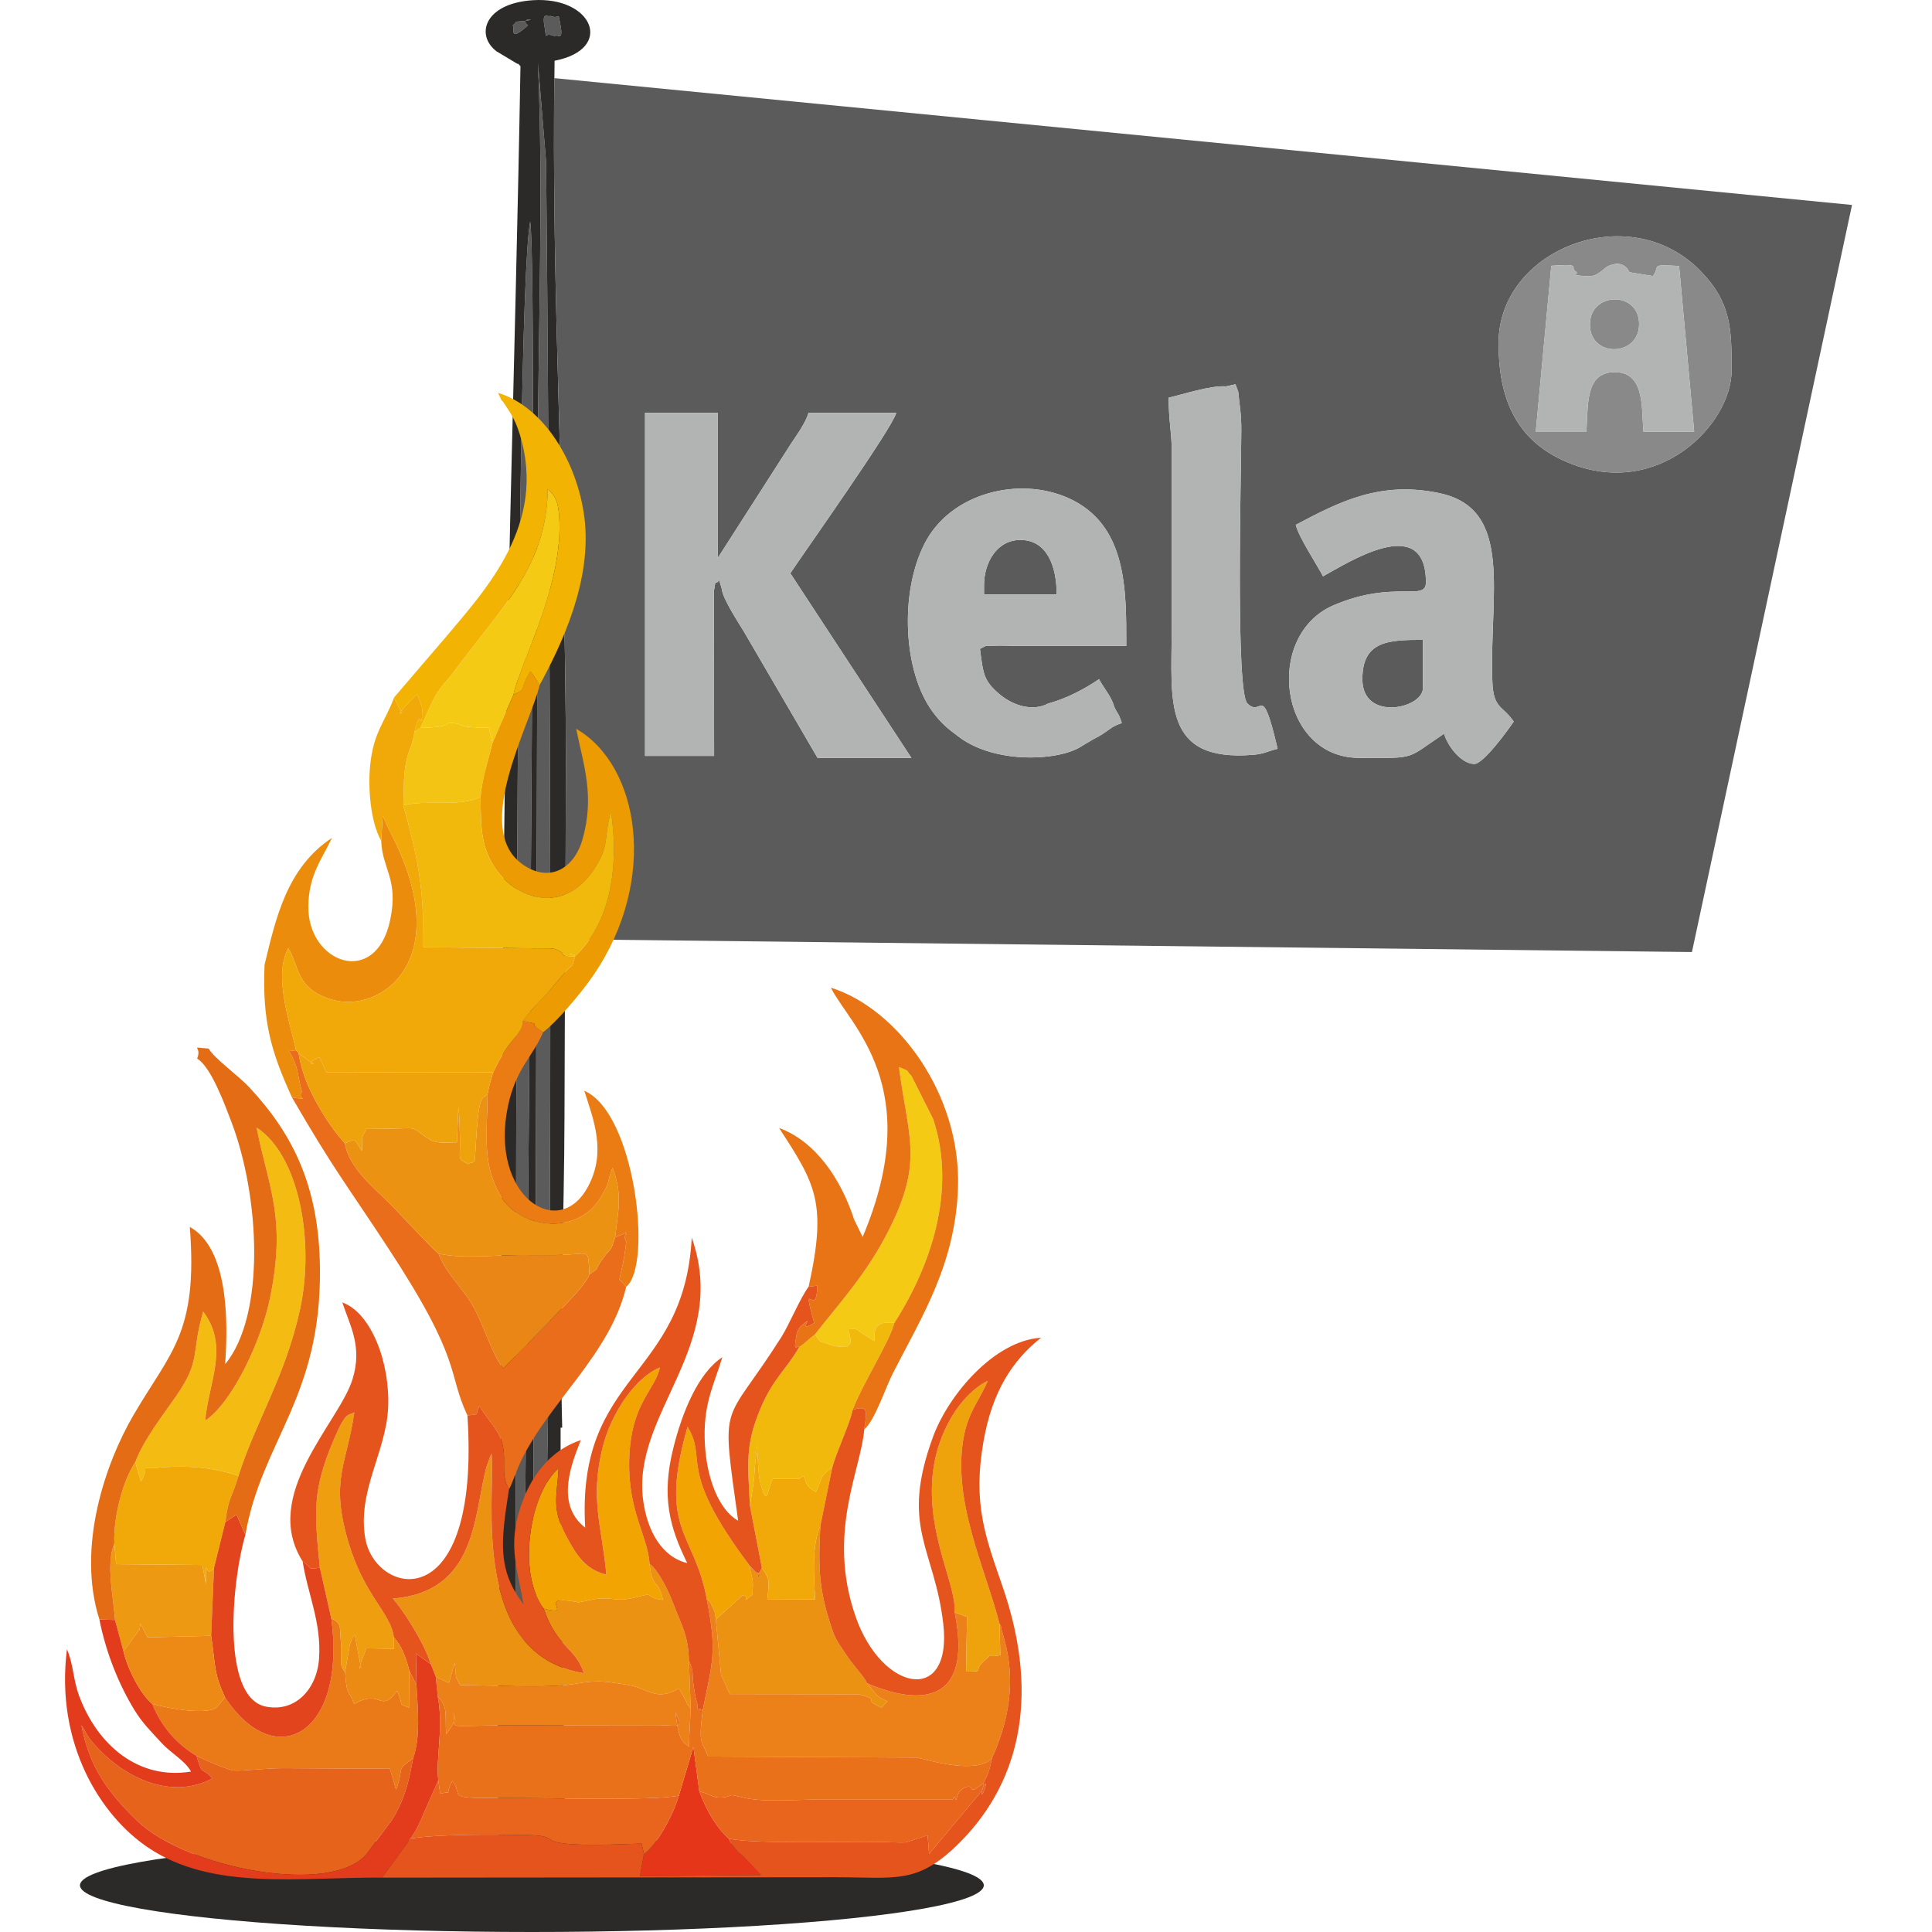 <?xml version="1.0" encoding="UTF-8"?>
<!DOCTYPE svg PUBLIC "-//W3C//DTD SVG 1.0//EN" "http://www.w3.org/TR/2001/REC-SVG-20010904/DTD/svg10.dtd">
<!-- Creator: CorelDRAW 2018 (64-Bit) -->
<svg xmlns="http://www.w3.org/2000/svg" xml:space="preserve" width="3.937in" height="3.937in" version="1.0" style="shape-rendering:geometricPrecision; text-rendering:geometricPrecision; image-rendering:optimizeQuality; fill-rule:evenodd; clip-rule:evenodd"
viewBox="0 0 3937.01 3937.01"
 xmlns:xlink="http://www.w3.org/1999/xlink">
 <defs>
  <style type="text/css">
   <![CDATA[
    .fil3 {fill:#B2B3B3}
    .fil2 {fill:#898989}
    .fil0 {fill:#5B5B5B}
    .fil1 {fill:#2B2A29}
    .fil28 {fill:#E2441D}
    .fil23 {fill:#E33C1D}
    .fil30 {fill:#E4541C}
    .fil31 {fill:#E46C14}
    .fil15 {fill:#E5631B}
    .fil4 {fill:#E63619}
    .fil22 {fill:#E9641C}
    .fil14 {fill:#E96D1A}
    .fil27 {fill:#E9711A}
    .fil24 {fill:#E97415}
    .fil26 {fill:#E98616}
    .fil7 {fill:#EA7918}
    .fil17 {fill:#EB7C14}
    .fil32 {fill:#EB8B14}
    .fil9 {fill:#EB8C0C}
    .fil18 {fill:#EC8119}
    .fil16 {fill:#EC9212}
    .fil12 {fill:#EC9C02}
    .fil29 {fill:#ED8A16}
    .fil19 {fill:#EE9912}
    .fil11 {fill:#EE9E0E}
    .fil25 {fill:#EEA30C}
    .fil21 {fill:#F1A90A}
    .fil5 {fill:#F2A403}
    .fil13 {fill:#F2B302}
    .fil20 {fill:#F2B90D}
    .fil10 {fill:#F4BC12}
    .fil6 {fill:#F4C414}
    .fil8 {fill:#F4CA14}
   ]]>
  </style>
 </defs>
 <g id="Layer_x0020_1">
  <g id="_1855635683424">
   <path class="fil0" d="M1065.57 3514.03c0.85,-98.89 33.46,-2955.06 14.79,-3062.54 -33.5,181.36 -27.85,2519.16 -30.28,2972.89 -0.17,31 -4.61,70.95 15.5,89.65zm32.15 -190.46c37.65,-100.74 20.59,-2475.84 15.12,-2994.03l-16.57 -200.82c11.28,256.96 0.42,543.03 -0.31,803.09l-4.31 1584.43c0.6,268.62 -13.96,540.17 6.08,807.33zm-52.97 -3272c5.61,4.72 -10.17,37.24 31.22,0 -21.18,-16.93 30.16,-12.38 -12.35,-8.33 -22.07,2.11 -5.32,-1.65 -18.87,8.33zm85.69 22.35c4.63,-6.14 18.14,12.81 11.74,-22.36 -5.72,-31.46 0.4,-10.72 -21,-19.25 -3.43,4 -17.29,-11.02 -11.77,20.28 6.63,37.64 -4.99,9.71 21.03,21.33z"/>
   <path class="fil1" d="M1097.71 3323.57c-20.05,-267.17 -5.48,-538.71 -6.08,-807.33l4.32 -1584.43c0.73,-260.06 11.59,-546.13 0.31,-803.09l16.57 200.82c5.47,518.19 22.53,2893.28 -15.12,2994.03zm-32.14 190.46c-20.11,-18.7 -15.67,-58.65 -15.5,-89.65 2.44,-453.72 -3.22,-2791.52 30.28,-2972.89 18.67,107.48 -13.94,2963.65 -14.78,3062.54zm76.6 -3462.46c6.39,35.17 -7.11,16.22 -11.74,22.36 -26.02,-11.61 -14.4,16.31 -21.04,-21.33 -5.52,-31.3 8.35,-16.28 11.77,-20.28 21.4,8.53 15.28,-12.21 21,19.25zm-97.43 0c13.56,-9.98 -3.19,-6.22 18.87,-8.33 42.5,-4.05 -8.83,-8.59 12.35,8.33 -41.39,37.24 -25.61,4.72 -31.22,0zm100.91 2857.73c-5.65,-206.74 4.19,-430.11 4.65,-633.97 0.54,-240.93 2.65,-481.86 2.76,-722.72 0.23,-474.64 -30.76,-958.8 -22.94,-1428.79 123.11,-24.06 77.63,-131.58 -44.71,-123.37 -98.01,6.58 -117.19,70.76 -73.65,104.14l42.74 25.57c1.07,-1.87 4.22,3.03 6.11,4.8 -10.72,618.95 -33.22,1230.42 -35.64,1853.46 -1.19,307.03 -4.47,617.72 -4.5,926.24 -0.02,308.31 -13.09,631.83 -1.25,938.13 57.98,-4.95 6.91,-5.67 33.13,-11.55l31.54 0.62c18.2,3.63 19.78,5.6 21.5,6.03 26.72,6.64 -9.65,-0.39 12.56,3.31 12.28,2.05 11.94,3.25 21.35,-1.14 21.58,-50.11 5.31,-377.85 6.65,-547.57l-3.55 0 0 -393.19 3.26 0z"/>
   <path class="fil0" d="M2523.33 798.52l0 -18.94c-35.34,0 -16.53,1.26 -24.67,7.74l19.01 -4.25 5.66 15.45zm-317.95 721.19c2.13,-0.5 5.2,-3.4 6.38,-1.59 1.13,1.72 4.56,-1.06 6.06,-1.59l61.76 -37.75c10.4,-8.19 3.28,-2.39 9.37,-8.41 -6.16,-26.71 -5.67,-19.79 -18.72,-30.84 8.03,17.59 8.16,10.58 15.72,33.77 -21.9,8.17 -19.5,9.65 -38.86,22.26 -8.04,5.24 -12.32,7.22 -19.28,10.9l-22.44 13.26zm-68.8 -86.35c-45.57,0 -55.34,6.5 -85.92,-13.91 -1.15,-0.76 -2.57,-1.84 -3.69,-2.63 -1.81,-1.28 -10.43,-7.81 -10.73,-8.06 -9.98,-8.16 -8.21,-4.77 -15.62,-16.19l-4.43 -8.29c-16.53,-34.49 -3.65,-43.63 -19.2,-61.95 6.67,51.98 7.69,65.07 39.85,92.34 27.45,23.27 67.7,35.97 99.75,18.68zm-822.14 107.06c34.91,14.24 104.89,3.96 148.03,3.96l-0.35 -327.16c2.49,-16.13 1.46,-9.86 8.46,-18.24l-5.02 -16.5c-12.3,15.72 -4.03,-14.99 -10.79,22.26l0.43 335.67 -140.76 0zm838.82 -329.09c0,-56.76 -19.16,-111.02 -74.01,-111.02 -47.37,0 -74.02,45.53 -74.02,92.52l0 18.51 148.03 0zm746.3 92.52c-70.8,0 -123.36,2.31 -123.36,80.18 0,87.17 123.36,59.83 123.36,18.5l0 -98.69zm874.47 -886.18l-2644.44 -258.44c-5.76,458.88 23.69,930.66 23.46,1393.39 -0.06,120.44 -0.61,240.9 -1.22,361.36l2295.99 26.07 326.22 -1522.38zm-720.28 281.73c0,-190.83 263.83,-294.86 408.87,-149.82 65.4,65.4 66.05,119.31 66.05,205.33 0,109.22 -149.63,265.06 -334.98,186.95 -104.45,-44.02 -139.94,-129.74 -139.94,-242.46zm-1443.26 468.76l246.71 376.23 -191.2 0 -149.97 -257.1c-12.05,-20.06 -43.75,-67.65 -45.45,-88.3 -6.99,8.39 -5.97,2.12 -8.46,18.24l0.35 327.15c-43.14,0 -113.12,10.28 -148.03,-3.96l0 -699.16 148.03 0 0 296.05 142.15 -221.74c11.85,-19.8 36.7,-51.17 42.89,-74.31l178.87 0c-6.81,29.22 -184.62,280.22 -215.87,326.89zm273.28 -59.79c53.06,-104.41 193.12,-138.25 293.2,-93.45 120.48,53.94 118.15,187.79 118.15,301.26l-228.22 -0.02c-11.43,-0.07 -26.35,-0.89 -37.28,-0.43 -24.28,1.03 -15.17,-2.51 -32.63,6.61 15.56,18.33 2.68,27.46 19.21,61.96l4.43 8.29c7.41,11.41 5.65,8.02 15.62,16.19 0.3,0.25 8.92,6.77 10.74,8.06 1.11,0.79 2.54,1.86 3.68,2.63 30.59,20.41 40.36,13.91 85.93,13.91 38.62,-10.49 73.33,-29.46 103.02,-49.34 9.87,18.66 25.82,36.3 30.63,55.51 13.05,11.06 12.56,4.13 18.72,30.83 -6.09,6.02 1.03,0.22 -9.37,8.41l-61.76 37.75c-1.49,0.53 -4.93,3.3 -6.05,1.59 -1.19,-1.81 -4.25,1.09 -6.39,1.6 -43.49,30.5 -175.45,38.46 -250.49,-17.5 -23.94,-17.86 -35.89,-27.18 -53.78,-51.07 -60.77,-81.2 -68.17,-242.75 -17.33,-342.78zm614.89 -321.04c8.14,-6.48 -10.67,-7.74 24.67,-7.74l0 18.94c2.37,27.67 6.4,42.42 6.21,79.7 -0.5,96.33 -11.75,531.09 12.3,555.14 30.7,30.7 28.75,-48.78 61.67,92.52 -20.24,4.72 -26.7,10.35 -49.45,12.23 -186.19,15.43 -166.43,-110.19 -166.43,-252.77l0.21 -364.11c-0.06,-40.73 -6.38,-64.13 -6.38,-110.81 29.02,-6.76 86.48,-25.52 117.19,-23.1zm271.38 757.06c-164.33,0 -194.97,-250.29 -52.11,-311.15 123.28,-52.52 187.8,-6.24 187.8,-46.57 0,-145.23 -163.87,-36.59 -209.7,-12.33 -13.55,-25.61 -49.79,-80.3 -55.51,-104.85 89.96,-47.6 172.47,-89.92 292.77,-64.57 153.38,32.33 100.74,208.79 107.91,385.51 2.21,54.55 21.75,47.64 43.4,79.96 -11.5,17.17 -61.62,86.35 -80.18,86.35 -27.65,0 -55.5,-38.57 -61.68,-61.67 -80.33,53.79 -54.39,49.33 -172.7,49.33z"/>
   <path class="fil2" d="M3161.19 541.6c63.32,-4.58 38.32,3.01 48.33,10.22 15.03,10.82 -23.02,7.47 23.38,11.04 15.85,1.22 22.44,-4.67 30.8,-10.51l10.7 -8.83c35.28,-17.8 45.29,10.34 46.02,11.26l47.91 7.77c16.07,-22.06 -8.5,-23.69 53.31,-20.53l30.73 337.41 -103.57 0c-3.53,-54.24 1.67,-122.76 -60.58,-120.98 -57.76,1.65 -51.72,65.71 -55.48,120.98l-103.13 -0.02 31.6 -337.79zm-107.42 157.8c0,112.72 35.49,198.45 139.94,242.46 185.35,78.11 334.98,-77.74 334.98,-186.96 0,-86.02 -0.65,-139.93 -66.05,-205.33 -145.04,-145.04 -408.87,-41.01 -408.87,149.82zm186.57 -30.84c6.69,61.81 103.93,56.5 99.68,-12.37 -4.11,-66.44 -107.49,-59.92 -99.68,12.37z"/>
   <path class="fil3" d="M1314.45 1540.42l140.76 0 -0.43 -335.67c6.76,-37.25 -1.52,-6.54 10.79,-22.26l5.02 16.5c1.7,20.64 33.4,68.24 45.45,88.29l149.97 257.1 191.2 0 -246.71 -376.24c31.25,-46.67 209.06,-297.67 215.87,-326.89l-178.87 0c-6.18,23.14 -31.03,54.51 -42.88,74.3l-142.15 221.75 0 -296.05 -148.03 0 0 699.16zm1461.76 -156.4c0,-77.87 52.56,-80.18 123.36,-80.18l0 98.69c0,41.33 -123.36,68.67 -123.36,-18.5zm-135.69 -314.56c5.72,24.55 41.96,79.24 55.51,104.85 45.83,-24.25 209.7,-132.89 209.7,12.33 0,40.34 -64.52,-5.94 -187.8,46.57 -142.86,60.86 -112.21,311.16 52.11,311.16 118.31,0 92.37,4.45 172.7,-49.34 6.17,23.11 34.03,61.68 61.68,61.68 18.56,0 68.68,-69.18 80.18,-86.35 -21.64,-32.32 -41.19,-25.41 -43.4,-79.96 -7.17,-176.72 45.47,-353.18 -107.91,-385.51 -120.3,-25.36 -202.81,16.96 -292.77,64.56zm-635.28 123.35c0,-46.99 26.65,-92.52 74.01,-92.52 54.86,0 74.02,54.26 74.02,111.02l-148.03 0 0 -18.5zm200.15 326.89l22.44 -13.26c6.96,-3.68 11.24,-5.66 19.28,-10.9 19.35,-12.61 16.96,-14.09 38.86,-22.26 -7.56,-23.19 -7.7,-16.18 -15.72,-33.77 -4.8,-19.21 -20.75,-36.85 -30.62,-55.51 -29.69,19.88 -64.41,38.86 -103.03,49.34 -32.05,17.29 -72.3,4.59 -99.75,-18.68 -32.17,-27.27 -33.19,-40.37 -39.85,-92.34 17.46,-9.13 8.35,-5.59 32.63,-6.62 10.93,-0.46 25.85,0.35 37.28,0.42l228.22 0.03c0,-113.47 2.33,-247.32 -118.15,-301.26 -100.07,-44.8 -240.14,-10.96 -293.2,93.45 -50.83,100.03 -43.43,261.57 17.33,342.78 17.89,23.9 29.83,33.21 53.78,51.07 75.04,55.96 207,48 250.49,17.5zm317.95 -721.19l-5.66 -15.45 -19.01 4.25c-30.7,-2.42 -88.17,16.34 -117.19,23.1 0,46.68 6.32,70.07 6.38,110.81l-0.21 364.11c0,142.59 -19.76,268.2 166.43,252.78 22.74,-1.88 29.21,-7.52 49.45,-12.23 -32.92,-141.3 -30.97,-61.81 -61.68,-92.52 -24.04,-24.04 -12.8,-458.8 -12.3,-555.14 0.19,-37.28 -3.83,-52.03 -6.21,-79.7z"/>
   <path class="fil3" d="M3240.34 668.56c-7.81,-72.29 95.57,-78.82 99.68,-12.37 4.26,68.87 -92.99,74.19 -99.68,12.37zm-110.76 210.83l103.13 0.02c3.77,-55.27 -2.28,-119.32 55.48,-120.98 62.25,-1.78 57.05,66.74 60.58,120.98l103.57 0 -30.73 -337.41c-61.81,-3.16 -37.23,-1.53 -53.31,20.53l-47.91 -7.77c-0.72,-0.92 -10.74,-29.06 -46.02,-11.26l-10.7 8.83c-8.37,5.84 -14.95,11.73 -30.8,10.51 -46.4,-3.56 -8.35,-0.22 -23.38,-11.04 -10.01,-7.21 14.99,-14.8 -48.33,-10.22l-31.6 337.79z"/>
   <ellipse class="fil1" cx="1083.87" cy="3841.86" rx="920.9" ry="95.15"/>
  </g>
  <g id="_1855635669056">
   <path class="fil4" d="M1383.3 3659.04c-12.05,42.44 -47.93,104.29 -71.01,118.9l-8.2 45.3 246.54 -2.3 -37.52 -39.67c-11.46,-10.19 -2.39,1.26 -16.78,-16.66 -14.07,-17.52 0.06,3.17 -11.37,-17.92 -21.22,-19.13 -43.33,-51.15 -59.97,-96.62l-11.99 -90.45 -29.7 99.41z"/>
   <path class="fil5" d="M1107.89 3278.09c66.48,17.53 -20.13,-29.46 66.74,-13.75 0.87,0.16 2.96,1.06 3.8,1.15l37.11 -7.52c43.72,-3.53 37.25,8.81 89.95,-5.38 28.53,-7.69 7.1,3.01 45.73,7.83 -10.9,-45.42 -22.53,-21.7 -27.47,-73.87 -3.93,-57.39 -44.63,-107.33 -41.52,-212.69 3.36,-113.95 51.24,-138.7 62.63,-187.04 -47.32,18.14 -98.82,89.96 -116.87,162.85 -26.26,106.08 -1.08,162.31 7.63,258.99 -43.65,-9.77 -63.24,-43.68 -82.04,-79.03 -29.32,-55.12 -19.21,-76.61 -15.21,-137.61 -56.56,47.83 -86.63,209.28 -30.48,286.07z"/>
   <path class="fil5" d="M1440.14 3258.12c8.53,9.76 4.86,1.66 11.77,16.98 6.35,14.09 3.06,2.98 6.85,25.23l53.75 -48.9c21.89,0.53 -9.16,20.37 20.29,-1.1 3.45,-35.38 0.23,-27.05 -5.51,-60.41 -150.37,-200.02 -83.93,-214.65 -126.2,-282.28 -60.71,211.87 13.84,212.87 39.07,350.48z"/>
   <path class="fil6" d="M856.58 1483.08l-11.87 8.13c-4.29,27.99 -11.76,35.94 -16.96,60.64 -6.28,29.87 -4.26,57.71 -5.98,89.24 50.66,-12.46 108.93,4.27 157.57,-16.59 3.41,-41.31 15.65,-73.9 24.29,-110.85l-7.46 -30.82c-66.54,0 -51.15,-6.78 -69.49,-9.02 -27.63,-3.38 4.92,5.83 -59.46,9.28l-10.64 -0.02z"/>
   <path class="fil7" d="M458.47 3458.82l-16.55 19.84c-18.52,16.78 -95.07,3.82 -131.66,-6.57 18.64,46.69 50.98,83.01 90.12,105.83 19.74,10.46 66.86,29.35 75.72,30.14 15.69,1.41 69.34,-5.19 103.37,-4.85 71.59,0.71 143.39,0.85 215,0.85l12.63 43.37c18.56,-52.09 -2.92,-36.27 34.76,-64.48 15.43,-42.9 9.54,-100.93 6.77,-149.57l-14.61 -29.2 -0.67 75.79c-25.22,-11.28 -8.38,1.43 -24.12,-34.72 -34.51,47.1 -31.69,-2.41 -82.41,24.41 -0.28,0.15 -2.36,2.24 -2.55,1.27 -0.19,-0.96 -1.7,1.41 -2.58,1.11 -13.4,-33.71 -14.8,-14.83 -18.49,-65.16 -14.05,-14.63 -5.46,-26.16 -8.11,-54.66 -3.56,-38.28 2.29,-43.66 -20.02,-54.3 31.86,233.03 -112.51,318.83 -216.6,160.9z"/>
   <path class="fil8" d="M1660.48 2719.52c15.68,19.13 3.31,10.9 29.51,20.15 15.72,5.56 18.7,4.15 36.06,5.36 5.86,-10.43 12.47,-0.38 2.39,-36.37 22.52,-1.02 13.44,-0.93 35.82,13.26l17.48 11.04c0.61,-13.33 -5.64,-43.84 40.69,-36.89 71.28,-111.59 128.37,-266.57 79.28,-415.43l-44.35 -88.21c-16.08,-16.42 1.97,-5.77 -25.55,-18.22 19.26,146.53 50.45,192.2 -21.07,333.41 -44.55,87.96 -98.24,145.3 -150.28,211.9z"/>
   <path class="fil8" d="M856.58 1483.08l10.64 0.02c64.38,-3.46 31.83,-12.66 59.46,-9.28 18.34,2.24 2.94,9.02 69.49,9.02l7.46 30.82 42.91 -98.31c11.7,-60.64 102.93,-223.19 92.93,-363.31 -2.94,-41.25 -14.05,-45.19 -23.2,-55.63 -2.8,158.99 -91.16,236.63 -191.62,372.94 -14.64,19.87 -25.26,26.45 -40.21,54.09 -9.4,17.38 -16.53,36.25 -27.85,59.65z"/>
   <path class="fil9" d="M776.86 1713.58c1.99,57.96 36,77.38 18.13,161.69 -29.36,138.57 -168.33,87.44 -166.68,-28.82 0.91,-64.36 28.15,-95.99 48.07,-138.92 -91.9,60.52 -114.57,164.28 -137.31,258.78 -5.11,117.86 15.13,180.35 55.91,270.07 42.69,5.29 8.69,4.28 20.22,-11.45 -11.6,-44.42 -5.73,-47.67 -26.24,-83.14l14.19 -1.5c-11.2,-54.01 -46.99,-151.34 -15.7,-208.18l5.91 10.79c17.06,38.44 17.83,75.45 84.23,94.49 97.89,28.07 254.35,-79.95 117.99,-341.24 -6.54,-12.52 -10.04,-22.16 -15.75,-33.72l-2.96 51.17z"/>
   <path class="fil10" d="M275.96 2979.02c4.86,20.88 4.12,16.87 11.4,39.92 22.47,-38.94 -11.69,-23.26 36.66,-28.13 55.96,-5.64 112.54,-0.15 161.84,16.77 36.12,-112.89 95.79,-202.77 125.57,-339.49 30.29,-139.05 -2.41,-314.87 -88.68,-370.34 25.72,126.74 60.66,184.79 27.59,346.88 -18.6,91.19 -78.36,214.74 -132.22,250.34 7.04,-78.66 49.57,-151.21 -4.1,-222.24 -25.48,87.79 -3.24,97.18 -55.37,172.63 -23.04,33.34 -67.42,90.63 -82.69,133.66z"/>
   <path class="fil11" d="M651.85 3194.72l23.22 103.2c22.31,10.64 16.46,16.02 20.02,54.3 2.65,28.5 -5.94,40.03 8.11,54.66l9.73 -55.98c5.18,-13.98 6.09,-14.23 9.87,-20.18l13.31 69.84c-1.62,-9.63 -7,13.88 -0.05,-14.92l10.63 -26.74 55.76 1 0.02 -23.43c-5.3,-48.45 -59.23,-83.23 -91.78,-191.5 -39.05,-129.89 -4.08,-158.51 11.33,-266.92 -13.09,8 -16.64,-3.76 -41.96,55.93 -43.7,103.04 -39.67,146.42 -28.2,260.74z"/>
   <path class="fil12" d="M1046.53 1415.34l-42.91 98.31c-8.64,36.95 -20.88,69.54 -24.29,110.85 0.33,68.18 2.06,104.06 31.17,146.65 41.8,61.14 138.09,92.46 198.86,1.72 34.38,-51.34 19.5,-61.63 35.63,-119.63 16.21,105.13 1.97,224.5 -72.61,294.85 -11.91,34.59 2.58,5.56 -22.03,34.63 -9.91,11.71 -17.43,20.43 -27.96,32.98 -23.17,27.64 -30.86,30.26 -56.81,64.78 47.54,10.56 1.97,-0.2 41.23,22.83 23.97,-17.22 75.9,-76.97 102.91,-116.62 132.28,-194.15 93.58,-426.93 -35.56,-501.52 14.69,73.5 38.36,136.36 12.74,225.61 -17.83,62.11 -71.17,90.07 -125.84,47.65 -96.24,-74.68 17.92,-278.21 38.81,-362.77l-18.77 -27.93c-23.27,36.46 -5.72,35.49 -34.58,47.6z"/>
   <path class="fil13" d="M803.05 1421.28l15.3 32c38.36,-32.02 -40.28,36.68 20.21,-28.04 1.57,-1.68 4.28,-3.99 5.65,-5.37 1.41,-1.43 3.72,-4.06 5.98,-5.32l9.59 25.89c0.19,2.37 0.58,5.3 0.51,7.85 -1.48,52.14 -2.65,-16.02 -15.6,42.93l11.87 -8.13c11.32,-23.41 18.45,-42.27 27.85,-59.65 14.96,-27.65 25.57,-34.23 40.21,-54.09 100.46,-136.31 188.82,-213.95 191.62,-372.94 9.15,10.44 20.25,14.39 23.2,55.63 10.01,140.13 -81.23,302.67 -92.93,363.31 28.85,-12.11 11.31,-11.13 34.58,-47.6l18.77 27.93c43.86,-81.06 107.62,-212.73 90.93,-341.8 -14.39,-111.2 -81.3,-224.44 -175.84,-253.35 16.29,35.12 -0.09,1.33 14.57,24.84 1.68,2.69 10.01,15.28 10.31,15.78 8.15,13.74 13.3,24.6 18.88,42.43 57.78,184.54 -70.11,319.06 -152.75,417.63l-102.93 120.08z"/>
   <path class="fil14" d="M594.98 2236.38c86.01,148.22 110.06,175.82 196.03,306.82 153.46,233.89 119.46,251.48 161.51,341.17 24.76,-3.24 15.73,1.65 23.98,-18.91 1.33,1.5 3.03,2.12 3.54,4.98l17.74 24.65c7.09,9.82 18.44,24.37 23.13,37.64 14.17,40.12 -3.33,68.72 16.4,101.84 4.59,-6.58 15.87,-39.6 24.07,-56.79 57.28,-120.08 182.5,-218.65 214.66,-355.57l-13.81 -15.21c3.67,-16.47 10.42,-41.84 13.92,-77.22 -11.66,-17.38 20.01,-25.3 -22.6,-8.36 -10.3,31.86 -7.42,19.49 -23.92,41.68 -21.95,29.51 -3.73,17.05 -28.46,33.56 -7.63,25.72 -85.87,97.8 -124.72,141.15l-51.06 50.83c-24.18,-32.31 -37,-82.19 -59.89,-124.23 -21.09,-38.76 -58.12,-70.94 -71.89,-109.94 -6.81,-2.93 -81.86,-84.71 -102.1,-104.69 -32.24,-31.81 -79.73,-70.02 -88.89,-119.84 -32.2,-35.89 -85.23,-115.1 -94,-183.8l-5.46 -5.87 -14.19 1.5c20.51,35.48 14.65,38.72 26.24,83.14 -11.53,15.73 22.46,16.74 -20.22,11.45z"/>
   <path class="fil15" d="M841.86 3582.94c-37.67,28.21 -16.19,12.39 -34.76,64.48l-12.63 -43.37c-71.61,0 -143.41,-0.13 -215,-0.85 -34.03,-0.33 -87.68,6.26 -103.37,4.85 -8.86,-0.79 -55.97,-19.68 -75.72,-30.14 13.46,45.09 9.09,19.34 32.2,46.22 -81.13,43.8 -180.67,2.25 -245.78,-75.87 -12.97,-15.56 -9.56,-16.43 -20.89,-32.48 16.2,84.3 52.84,135.48 113.07,194.09 100.63,97.93 397.08,154.57 468.53,67.73l51.21 -68.95c25.46,-41.24 33.67,-73.93 43.14,-125.72z"/>
   <path class="fil16" d="M878.03 3391.25l9.97 25.41 26.91 12.84 11.8 -41.55c3.55,34.74 -0.35,25.76 11.08,45.91 65.65,0 176.56,7.42 236.41,-2.91 43.46,-7.5 57.3,-5.23 106.39,2.73 39.55,6.42 55.91,34.84 103.09,6.78l11.7 21.15c13.46,23.04 -7,-4.73 12.15,19.72l-3.61 -96.64c-1.19,-50.82 -13.94,-70.62 -30.48,-113.11 -6.91,-17.76 -13.09,-32.15 -21.76,-47.81 -4.28,-7.72 -9.39,-15.98 -14.16,-22.3 -8.58,-11.36 -4.11,-6.31 -13.77,-14.93 4.94,52.17 16.57,28.45 27.47,73.87 -38.63,-4.82 -17.2,-15.51 -45.73,-7.83 -52.7,14.19 -46.23,1.85 -89.95,5.38l-37.11 7.52c-0.83,-0.08 -2.93,-0.99 -3.8,-1.15 -86.87,-15.71 -0.25,31.28 -66.74,13.75 27.38,80.34 64.41,77.43 81.98,131.57 -234.44,-37.83 -179.87,-360.61 -188.16,-447.35 -1.27,2.1 -2.5,5.13 -3.13,6.8l-7.57 21.23c-25.75,97.39 -19.31,253.99 -190.54,267.26 15.59,16.07 63.1,86.53 77.58,133.65z"/>
   <path class="fil16" d="M702.61 2329.94c9.15,49.82 56.65,88.03 88.89,119.84 20.24,19.97 95.29,101.76 102.1,104.69 47.22,11.26 110.96,3.02 171.59,3.02 29.48,0 59.07,0.86 88.51,-0.65 49.95,-2.56 44.09,-11.2 47.46,39.82 24.73,-16.52 6.52,-4.05 28.46,-33.56 16.5,-22.19 13.62,-9.81 23.92,-41.68 6.32,-57.24 15.43,-85.98 -5.23,-141.9 -13.12,32.98 -2.99,24.67 -23.65,59.54 -48.84,82.45 -167.87,63 -205.48,-3.41 -37.59,-66.39 -26.13,-126.2 -25.7,-205.65 -8.99,8.75 -16.51,-0.98 -21.65,68.93 -6.58,89.59 -0.03,62.7 -18.12,73.09 -23.26,-12.4 -15.17,-7.78 -16.45,-53.96 -0.59,-21.22 -0.46,-40.1 -3.21,-61.94l-2.88 71.76c-18.45,0 -38.08,3.08 -53.72,-4.65 -1.72,-0.85 -3.49,-2.48 -5.07,-3.48 -45.25,-28.72 -3.36,-19.1 -125.69,-19.1 -11.93,20.87 -7.82,12.74 -9,44.57 -14.48,-19.35 -8.56,-27.8 -35.09,-15.27z"/>
   <path class="fil16" d="M1552.65 3194.95c-21.7,38.49 7.48,10.26 -11.65,9.43 -0.28,-0.01 -12.89,-13.19 -13.72,-14.46 5.74,33.36 8.96,25.03 5.51,60.41 -29.45,21.48 1.61,1.63 -20.29,1.1l-53.75 48.9 10.74 113.69c0.65,1.42 2.16,3.51 2.85,4.89l14.85 33.24 262.67 0.34c44.15,11.65 14.9,11.2 31.9,19.82 22.38,11.35 9.35,9.02 26.98,-5.41 -24.69,-9.93 -22.41,-14.02 -41.98,-36.87 -7.47,-16.06 -25.82,-33.03 -42.38,-57.91 -22.59,-33.93 -22.91,-32.5 -34.67,-70.14 -22.17,-70.93 -21.94,-117.19 -17.88,-193.56 -17.64,41.68 -13.55,96.33 -10.95,150.62l-97.31 0.67c4.47,-41.63 4.63,-41.37 -10.92,-64.77z"/>
   <path class="fil17" d="M1005.04 2184.88c-4.92,16.88 -7.78,24.57 -11.56,45.12 -0.43,79.46 -11.89,139.26 25.7,205.65 37.61,66.41 156.64,85.86 205.48,3.41 20.66,-34.87 10.54,-26.56 23.65,-59.54 20.66,55.92 11.55,84.67 5.23,141.9 42.61,-16.94 10.94,-9.02 22.6,8.36 -3.5,35.37 -10.24,60.74 -13.92,77.22l13.81 15.21c54.48,-44.11 17.54,-355.67 -85.4,-399.41 20.08,61.97 44.55,124.54 8.35,193.91 -59.96,114.89 -202.13,20.44 -163.94,-162.4 16.04,-76.77 50.38,-100.37 71.78,-150.98 -39.26,-23.03 6.31,-12.27 -41.23,-22.83 0.62,18.93 -18.13,34.11 -31.47,52.99 -11.19,15.83 -21.29,35.58 -29.09,51.39z"/>
   <path class="fil18" d="M1432.11 3484.45c-10.14,77.83 0.19,62.33 10.64,95.06l426.07 2.04c25.35,5.79 121.11,34.85 152.56,1.4 68.23,-150.72 21.51,-244.76 18.65,-267.31 -0.5,-3.9 -2.02,-4.75 -3.3,-6.94l1.77 63.91c-34.73,8.89 -5.98,-12.63 -35.48,14.22 -20.89,19.02 6.91,18.83 -34.37,19.54l1.91 -111.35 -25.15 -9.54c37.73,187.18 -70.66,191.14 -178.65,144.56 19.57,22.85 17.29,26.94 41.98,36.87 -17.63,14.43 -4.6,16.76 -26.98,5.41 -17,-8.62 12.25,-8.17 -31.9,-19.82l-262.67 -0.34 -14.85 -33.24c-0.69,-1.37 -2.2,-3.46 -2.85,-4.89l-10.74 -113.69c-3.79,-22.25 -0.5,-11.14 -6.85,-25.23 -6.91,-15.32 -3.24,-7.22 -11.77,-16.98 21.22,107.67 12.04,127.72 -8.03,226.33z"/>
   <path class="fil18" d="M888 3416.66l4.22 40.46c21.73,22.36 14,37.06 17.09,76.53 12.61,-17.37 21.41,-26.95 14.5,-44.63 8.63,36.68 -26.28,27.62 101.56,26.8l320.34 0.51c25.55,-3.23 52.43,11.98 30.61,-26.52 7.86,63.76 16.17,58.17 27.27,69.86l3.93 -78.34c-19.16,-24.45 1.3,3.31 -12.15,-19.72l-11.7 -21.15c-47.19,28.06 -63.54,-0.36 -103.09,-6.78 -49.08,-7.96 -62.93,-10.23 -106.39,-2.73 -59.85,10.33 -170.76,2.91 -236.41,2.91 -11.43,-20.16 -7.53,-11.17 -11.08,-45.91l-11.8 41.55 -26.91 -12.84z"/>
   <path class="fil19" d="M234.44 3301.11l17.25 64.09 27.43 -37.73c8.78,-17.35 2.04,10.82 7.1,-18.6l14.58 27.71 129.44 -3.15 5.85 -138.48c-18.74,26.67 -15.81,-34.15 -16.26,33.11l-7.55 -38.95 -175.64 -1.64 -3.64 -42.22c-17.81,41.05 -1.38,111.93 1.44,155.86z"/>
   <path class="fil20" d="M1172.39 1948.1c74.58,-70.35 88.82,-189.72 72.61,-294.85 -16.13,57.99 -1.25,68.28 -35.63,119.63 -60.76,90.74 -157.06,59.42 -198.86,-1.72 -29.11,-42.59 -30.84,-78.46 -31.17,-146.65 -48.64,20.86 -106.91,4.13 -157.57,16.59 29.15,105.11 42.1,162.26 40.97,289.12l264.53 2.65c32.33,10.49 7.22,13.27 32.49,15.61 43.33,4.01 -25.69,-12.79 12.63,-0.37z"/>
   <path class="fil20" d="M1660.48 2719.52c-16.58,12.24 -11.84,11.19 -32.07,25.87 -26.8,46.69 -52.18,62.28 -78.77,125.04 -31.69,74.8 -25.44,113.92 -21.52,197.54 5.2,-32.87 8.33,-42.5 9.96,-77.41l4.87 -45.13c0.79,17.34 2.09,59.92 6.06,74.56 15.22,56.2 13.48,17.12 25.76,-6.74l54.28 0 7.96 -5.39c1.4,2.22 2.81,3.27 3.52,6.99 2.78,14.5 15.5,21.84 21.82,25.5 11.86,-20.77 4.87,-30.2 33.67,-50.27 10.06,-35.41 36.52,-90.69 41.42,-116.98 21.94,-56.42 74.67,-137.89 85,-177.02 -46.33,-6.94 -40.09,23.56 -40.69,36.89l-17.48 -11.04c-22.38,-14.19 -13.3,-14.28 -35.82,-13.26 10.07,35.99 3.46,25.94 -2.39,36.37 -17.35,-1.22 -20.33,0.19 -36.06,-5.36 -26.2,-9.26 -13.83,-1.03 -29.51,-20.15z"/>
   <path class="fil21" d="M803.05 1421.28c-17.96,49.39 -42.06,69.91 -48.8,138.75 -4.48,45.69 0.39,114.27 22.61,153.56l2.96 -51.17c5.71,11.56 9.21,21.2 15.75,33.72 136.36,261.3 -20.09,369.31 -117.99,341.24 -66.39,-19.04 -67.17,-56.05 -84.23,-94.49l-5.91 -10.79c-31.29,56.83 4.5,154.17 15.7,208.18l5.46 5.87 12.83 9.67c2.49,1.76 11.21,8.35 12.56,8.81 17.93,6.12 -21.84,6.28 17.15,-10.32l13.68 31.01 340.21 -0.44c7.8,-15.81 17.9,-35.56 29.09,-51.39 13.34,-18.89 32.09,-34.06 31.47,-52.99 25.94,-34.52 33.63,-37.14 56.81,-64.78 10.53,-12.56 18.05,-21.28 27.96,-32.98 24.61,-29.07 10.12,-0.04 22.03,-34.63 -38.32,-12.42 30.7,4.38 -12.63,0.37 -25.27,-2.34 -0.16,-5.11 -32.49,-15.61l-264.53 -2.65c1.13,-126.85 -11.82,-184 -40.97,-289.12 1.72,-31.53 -0.3,-59.37 5.98,-89.24 5.2,-24.7 12.67,-32.65 16.96,-60.64 12.95,-58.94 14.12,9.21 15.6,-42.93 0.07,-2.55 -0.32,-5.48 -0.51,-7.85l-9.59 -25.89c-2.26,1.27 -4.57,3.9 -5.98,5.32 -1.37,1.38 -4.08,3.69 -5.65,5.37 -60.49,64.72 18.15,-3.98 -20.21,28.04l-15.3 -32z"/>
   <path class="fil21" d="M233 3145.25l3.64 42.22 175.64 1.64 7.55 38.95c0.45,-67.26 -2.48,-6.45 16.26,-33.11l23.09 -93.38c6.87,-54.1 13.29,-47.62 26.68,-93.99 -49.3,-16.93 -105.88,-22.41 -161.84,-16.77 -48.35,4.87 -14.19,-10.81 -36.66,28.13 -7.28,-23.05 -6.54,-19.04 -11.4,-39.92 -25.6,38.24 -45.09,111.41 -42.96,166.23z"/>
   <path class="fil21" d="M1528.13 3067.97l24.52 126.98c15.55,23.4 15.39,23.14 10.92,64.77l97.31 -0.67c-2.6,-54.29 -6.69,-108.94 10.95,-150.62l24.2 -118.35c-28.8,20.07 -21.81,29.5 -33.67,50.27 -6.32,-3.66 -19.04,-11 -21.82,-25.5 -0.71,-3.72 -2.13,-4.78 -3.52,-6.99l-7.96 5.39 -54.28 0c-12.27,23.87 -10.53,62.95 -25.76,6.74 -3.96,-14.64 -5.27,-57.22 -6.06,-74.56l-4.87 45.13c-1.63,34.9 -4.76,44.54 -9.96,77.41z"/>
   <path class="fil22" d="M1424.99 3650.08c16.64,45.47 38.75,77.49 59.97,96.62 51.56,11.49 234.15,5.53 312.76,6.81 13.01,0.21 36.33,1.74 48.06,0.9l44.53 -14.47 2.96 38 102.28 -122.19c32.88,-64.11 -7.5,46.73 9.28,-23.04 -35.78,29.2 -17.81,3.77 -34.55,8.49 -27.06,7.62 -17.76,38.98 -25.14,20.39 -0.68,-1.7 -2.65,3.85 -4.1,5.64 -92.89,0 -185.79,0 -278.68,0 -43.71,0 -109.98,5.81 -148.72,-4.53l-22.17 -4.76c-0.98,0.13 -3.17,1.14 -4.2,1.34l-9.71 3.1c-24.6,3.17 -26.07,-4.71 -52.56,-12.3z"/>
   <path class="fil22" d="M836.5 3746.42c64.13,-9.08 161.35,-8.17 237.23,-6.98 48.36,0.76 44.02,9.04 52.82,12.37 32.43,12.28 140.52,6.13 180.86,5l4.88 21.14c23.08,-14.61 58.96,-76.46 71.01,-118.9 -49.35,11.26 -289.83,4.12 -374,4.83 -103.86,0.88 -63.94,-5.42 -87.44,-34.77 -19.26,37.11 5.53,17.32 -24.72,26.39l-3.99 -27.36 -28.27 63.64c-9.9,24.01 -16.98,39.55 -28.38,54.63z"/>
   <path class="fil23" d="M778.5 3826.3l58 -79.88c11.39,-15.08 18.48,-30.62 28.38,-54.63l28.27 -63.64c-5.13,-51.55 11.22,-104.56 -0.93,-171.03l-4.22 -40.46 -9.97 -25.41 -30.47 -21.74 1.07 63.85c2.77,48.65 8.67,106.67 -6.77,149.57 -9.47,51.79 -17.69,84.48 -43.14,125.72l-51.21 68.95c-71.45,86.84 -367.9,30.2 -468.53,-67.73 -60.23,-58.61 -96.87,-109.8 -113.07,-194.09 11.34,16.04 7.92,16.91 20.89,32.48 65.11,78.12 164.65,119.67 245.78,75.87 -23.11,-26.87 -18.73,-1.13 -32.2,-46.22 -39.14,-22.83 -71.48,-59.15 -90.12,-105.83 -23.55,-18.98 -50.19,-70.27 -58.57,-106.88l-17.25 -64.09 -31.87 -0.86c14.13,70.86 40.8,134.3 71.41,184.44 16.5,27.02 35.7,45.67 54.52,66.26 20.83,22.8 48.02,36.14 60.81,59.12 -106.93,17.61 -189.96,-53.61 -227.43,-152.46 -13.28,-35.03 -11.92,-65.88 -25.46,-96.69 -24.26,193.25 69.13,339.9 166.45,404.77 131.91,87.93 308.76,59.04 475.63,60.6z"/>
   <path class="fil24" d="M1647.8 2622.11l17.57 -2.27c-0.44,72.07 -33.92,-23.65 -6.1,76.22 -40.38,23.6 6.7,-22.8 -26.75,5.78 -2.7,2.31 -7.87,10.61 -8.56,14.26 -9.16,48.83 1.06,21.79 4.45,29.29 20.22,-14.68 15.49,-13.62 32.07,-25.87 52.04,-66.61 105.72,-123.94 150.28,-211.9 71.52,-141.21 40.33,-186.88 21.07,-333.41 27.52,12.46 9.47,1.81 25.55,18.22l44.35 88.21c49.08,148.85 -8.01,303.83 -79.28,415.43 -10.33,39.13 -63.05,120.6 -85,177.02 34.35,-11.33 28.41,6.15 23.69,40.25 23.07,-21.57 42,-83.04 59.47,-117.12 58.89,-114.93 126.73,-221.39 131.62,-377.15 5.92,-188.43 -122.21,-363.39 -259.08,-406.41 37.52,76.09 194.73,200.81 64.76,507.96l-17.24 -35.12c-26.45,-81.93 -78.3,-159.57 -153.06,-186.95 74.24,114.19 98.29,151.87 60.18,323.55z"/>
   <path class="fil25" d="M702.61 2329.94c26.52,-12.53 20.61,-4.08 35.09,15.27 1.18,-31.83 -2.93,-23.7 9,-44.57 122.33,0 80.44,-9.62 125.69,19.1 1.58,1 3.35,2.63 5.07,3.48 15.63,7.73 35.26,4.65 53.72,4.65l2.88 -71.76c2.75,21.84 2.62,40.72 3.21,61.94 1.29,46.19 -6.81,41.56 16.45,53.96 18.09,-10.39 11.54,16.5 18.12,-73.09 5.13,-69.91 12.66,-60.18 21.65,-68.93 3.78,-20.55 6.64,-28.24 11.56,-45.12l-340.21 0.44 -13.68 -31.01c-38.99,16.6 0.78,16.44 -17.15,10.32 -1.35,-0.46 -10.07,-7.05 -12.56,-8.81l-12.83 -9.67c8.77,68.69 61.8,147.9 94,183.8z"/>
   <path class="fil25" d="M1945.42 3285.47l25.15 9.54 -1.91 111.35c41.28,-0.7 13.48,-0.52 34.37,-19.54 29.5,-26.85 0.75,-5.33 35.48,-14.22l-1.77 -63.91c-28,-110.69 -99.14,-253.79 -71.89,-385.43 9.93,-47.96 32.52,-72.26 47.99,-109.47 -53.21,26.25 -104.68,102.94 -112.69,196.27 -10.39,121.05 49.17,221.13 45.27,275.41z"/>
   <path class="fil26" d="M893.59 2554.46c13.78,39 50.8,71.18 71.89,109.94 22.88,42.05 35.7,91.93 59.89,124.23l51.06 -50.83c38.86,-43.35 117.09,-115.43 124.72,-141.15 -3.37,-51.02 2.49,-42.37 -47.46,-39.82 -29.44,1.51 -59.04,0.65 -88.51,0.65 -60.63,-0.01 -124.37,8.23 -171.59,-3.02z"/>
   <path class="fil27" d="M1407.52 3481.33l-3.93 78.34c-11.1,-11.69 -19.41,-6.1 -27.27,-69.86 21.82,38.5 -5.06,23.29 -30.61,26.52l-320.34 -0.51c-127.84,0.81 -92.93,9.88 -101.56,-26.8 6.91,17.69 -1.9,27.27 -14.5,44.63 -3.08,-39.47 4.65,-54.17 -17.09,-76.53 12.15,66.47 -4.2,119.48 0.93,171.03l3.99 27.36c30.26,-9.07 5.47,10.72 24.72,-26.39 23.49,29.35 -16.42,35.65 87.44,34.77 84.17,-0.71 324.66,6.42 374,-4.83l29.7 -99.41 11.99 90.45c26.48,7.59 27.96,15.47 52.56,12.3l9.71 -3.1c1.03,-0.2 3.22,-1.21 4.2,-1.34l22.17 4.76c38.74,10.34 105.01,4.53 148.72,4.53 92.89,0 185.79,0 278.68,0 1.46,-1.79 3.43,-7.34 4.1,-5.64 7.38,18.59 -1.91,-12.77 25.14,-20.39 16.74,-4.72 -1.23,20.71 34.55,-8.49 10.72,-22.1 11.76,-27.57 16.56,-49.78 -31.46,33.46 -127.21,4.39 -152.56,-1.4l-426.07 -2.04c-10.45,-32.73 -20.78,-17.23 -10.64,-95.06 -18.83,-6.89 -4.92,5.46 -13.76,-22.12 -1.74,-5.44 -3.81,-20.61 -4.77,-26.88 -3.87,-25.23 0.85,-29.67 -9.67,-50.75l3.61 96.64z"/>
   <path class="fil28" d="M459.18 3101.57l-23.09 93.38 -5.85 138.48c9.54,63.22 4.79,74.15 28.23,125.39 104.09,157.93 248.46,72.13 216.6,-160.9l-23.22 -103.2c-28.59,3.44 -12.39,2.34 -35.13,-12.97 10.07,65.59 38.47,123.99 33.48,197.66 -4.28,63.19 -48.81,110.36 -108.63,98.23 -92.73,-18.81 -68.27,-261.39 -41.52,-349.91l-17.91 -41.36 -22.96 15.2z"/>
   <path class="fil29" d="M251.69 3365.2c8.38,36.61 35.02,87.9 58.57,106.88 36.59,10.39 113.15,23.35 131.66,6.57l16.55 -19.84c-23.44,-51.23 -18.69,-62.17 -28.23,-125.39l-129.44 3.15 -14.58 -27.71c-5.06,29.43 1.68,1.25 -7.1,18.6l-27.43 37.73z"/>
   <path class="fil30" d="M1037.3 3034.56c-19.73,-33.12 -2.23,-61.72 -16.4,-101.84 -4.69,-13.27 -16.04,-27.82 -23.13,-37.64l-17.74 -24.65c-0.51,-2.86 -2.21,-3.48 -3.54,-4.98 -8.25,20.57 0.78,15.67 -23.98,18.91 27.33,417.39 -187.55,368.49 -208.15,250.5 -16.7,-95.71 42.13,-175.81 46.52,-265.14 4.52,-91.85 -33.91,-194.06 -93.33,-215.69 15.27,46.61 41.77,89.96 20.66,157.13 -27.98,89.02 -187.2,235.32 -101.48,370.57 22.75,15.31 6.55,16.41 35.13,12.97 -11.47,-114.32 -15.5,-157.7 28.2,-260.74 25.32,-59.69 28.87,-47.93 41.96,-55.93 -15.41,108.41 -50.37,137.04 -11.33,266.92 32.55,108.27 86.48,143.05 91.78,191.5 16.19,18.72 23.96,38.71 31.55,67.7l14.61 29.2 -1.07 -63.85 30.47 21.74c-14.48,-47.12 -61.99,-117.59 -77.58,-133.65 171.23,-13.27 164.8,-169.86 190.54,-267.26l7.57 -21.23c0.64,-1.67 1.86,-4.69 3.13,-6.8 8.29,86.74 -46.28,409.52 188.16,447.35 -17.56,-54.15 -54.59,-51.24 -81.98,-131.57 -56.16,-76.78 -26.09,-238.23 30.48,-286.07 -4,61 -14.11,82.49 15.21,137.61 18.81,35.35 38.39,69.26 82.04,79.03 -8.71,-96.69 -33.89,-152.91 -7.63,-258.99 18.04,-72.9 69.54,-144.72 116.87,-162.85 -11.39,48.34 -59.27,73.09 -62.63,187.04 -3.1,105.35 37.59,155.3 41.52,212.69 9.66,8.63 5.19,3.57 13.77,14.93 4.77,6.32 9.88,14.57 14.16,22.3 8.67,15.67 14.85,30.05 21.76,47.81 16.54,42.48 29.28,62.28 30.48,113.11 10.52,21.08 5.8,25.52 9.67,50.75 0.96,6.26 3.03,21.44 4.77,26.88 8.84,27.58 -5.07,15.24 13.76,22.12 20.07,-98.61 29.25,-118.66 8.03,-226.33 -25.22,-137.61 -99.78,-138.61 -39.07,-350.48 42.27,67.63 -24.17,82.26 126.2,282.28 0.83,1.27 13.44,14.45 13.72,14.46 19.13,0.82 -10.06,29.06 11.65,-9.43l-24.52 -126.98c-3.92,-83.63 -10.17,-122.74 21.52,-197.54 26.59,-62.76 51.97,-78.35 78.77,-125.04 -3.4,-7.5 -13.61,19.54 -4.45,-29.29 0.69,-3.66 5.85,-11.96 8.56,-14.26 33.45,-28.58 -13.63,17.82 26.75,-5.78 -27.82,-99.87 5.66,-4.15 6.1,-76.22l-17.57 2.27c-17.47,23.43 -39.24,76.82 -55.81,102.98 -118.92,187.81 -123.43,117.48 -87.78,373.74 -39.2,-21.76 -63.35,-85.19 -67.59,-152.91 -5.24,-83.46 17.54,-120.76 35.32,-180.14 -48.71,31.8 -81.38,110.73 -99.99,185.61 -24.44,98.29 -7.56,160.83 28.46,233.81 -52.26,-12.49 -81.73,-66.31 -89.91,-128.81 -23.13,-176.73 176.81,-313.06 99.14,-534.44 -15.04,288.77 -235.55,275.18 -217.11,591.06 -63.16,-48.52 -25.57,-135.34 -8.93,-178.26 -55.44,17.87 -95.83,63.9 -117.96,122.56 -32.35,85.74 -13.52,130.22 1.27,212.01 -54.56,-71.53 -45.87,-130.33 -29.6,-234.76z"/>
   <path class="fil30" d="M1761.14 2913.34c4.72,-34.1 10.66,-51.57 -23.69,-40.25 -4.9,26.3 -31.36,81.57 -41.42,116.98l-24.2 118.35c-4.06,76.37 -4.29,122.63 17.88,193.56 11.76,37.63 12.08,36.21 34.67,70.14 16.56,24.87 34.91,41.85 42.38,57.91 107.99,46.58 216.39,42.61 178.65,-144.56 3.89,-54.28 -55.67,-154.35 -45.27,-275.41 8.01,-93.33 59.48,-170.02 112.69,-196.27 -15.47,37.2 -38.07,61.5 -47.99,109.47 -27.24,131.65 43.9,274.75 71.89,385.43 1.28,2.19 2.81,3.04 3.3,6.94 2.86,22.55 49.57,116.59 -18.65,267.31 -4.79,22.21 -5.83,27.68 -16.56,49.78 -16.79,69.76 23.6,-41.08 -9.28,23.04l-102.28 122.19 -2.96 -38 -44.53 14.47c-11.72,0.84 -35.04,-0.69 -48.06,-0.9 -78.61,-1.28 -261.2,4.68 -312.76,-6.81 11.43,21.08 -2.7,0.4 11.37,17.92 14.39,17.92 5.31,6.47 16.78,16.66l37.52 39.67 -246.54 2.3 8.2 -45.3 -4.88 -21.14c-40.34,1.13 -148.43,7.28 -180.86,-5 -8.81,-3.33 -4.46,-11.61 -52.82,-12.37 -75.87,-1.19 -173.09,-2.1 -237.23,6.98l-58 79.88 923.67 -0.85c123.15,0.01 165.56,14.65 248.26,-65.52 121.35,-117.63 173.04,-293.12 92.99,-525.78 -34.98,-101.66 -61.74,-168.81 -39.13,-297.54 17.68,-100.62 58.54,-164.16 117.09,-210.54 -95.37,5.83 -188.69,116.59 -219.97,201.7 -68.01,185.07 2.7,226.03 20.71,380.51 19.41,166.5 -124.59,140.28 -178.39,-13.51 -59.48,-170.01 10.57,-298.68 17.41,-381.44z"/>
   <path class="fil31" d="M202.57 3300.25l31.87 0.86c-2.82,-43.93 -19.25,-114.81 -1.44,-155.86 -2.13,-54.83 17.37,-128 42.96,-166.23 15.26,-43.02 59.65,-100.31 82.69,-133.66 52.13,-75.45 29.89,-84.84 55.37,-172.63 53.67,71.03 11.14,143.58 4.1,222.24 53.86,-35.61 113.62,-159.15 132.22,-250.34 33.07,-162.09 -1.87,-220.14 -27.59,-346.88 86.27,55.46 118.96,231.29 88.68,370.34 -29.79,136.72 -89.46,226.6 -125.57,339.49 -13.39,46.37 -19.81,39.89 -26.68,93.99l22.96 -15.2 17.91 41.36c32.97,-191.38 154.61,-278.61 151.96,-542.71 -1.67,-167.38 -54.85,-273.65 -144.11,-369.39 -22.47,-24.1 -70.55,-58.01 -82.82,-78.89 -41.94,-2.86 -12.37,-6.19 -23.31,20.49 28.35,16.88 56.35,93.85 69.42,127.99 58.39,152.6 70.45,394.37 -12.38,494.79 5.88,-84.5 7.78,-235.57 -72.02,-279.73 16.87,216.83 -39.35,254.05 -115.13,383.98 -56.05,96.11 -116.26,267.71 -69.07,415.99z"/>
   <path class="fil32" d="M703.2 3406.88c3.69,50.33 5.09,31.45 18.49,65.16 0.88,0.3 2.39,-2.07 2.58,-1.11 0.19,0.97 2.28,-1.13 2.55,-1.27 50.72,-26.82 47.9,22.69 82.41,-24.41 15.74,36.14 -1.1,23.43 24.12,34.72l0.67 -75.79c-7.59,-29 -15.37,-48.98 -31.55,-67.7l-0.02 23.43 -55.76 -1 -10.63 26.74c-6.95,28.8 -1.57,5.29 0.05,14.92l-13.31 -69.84c-3.78,5.95 -4.7,6.19 -9.87,20.18l-9.73 55.98z"/>
  </g>
 </g>
</svg>
